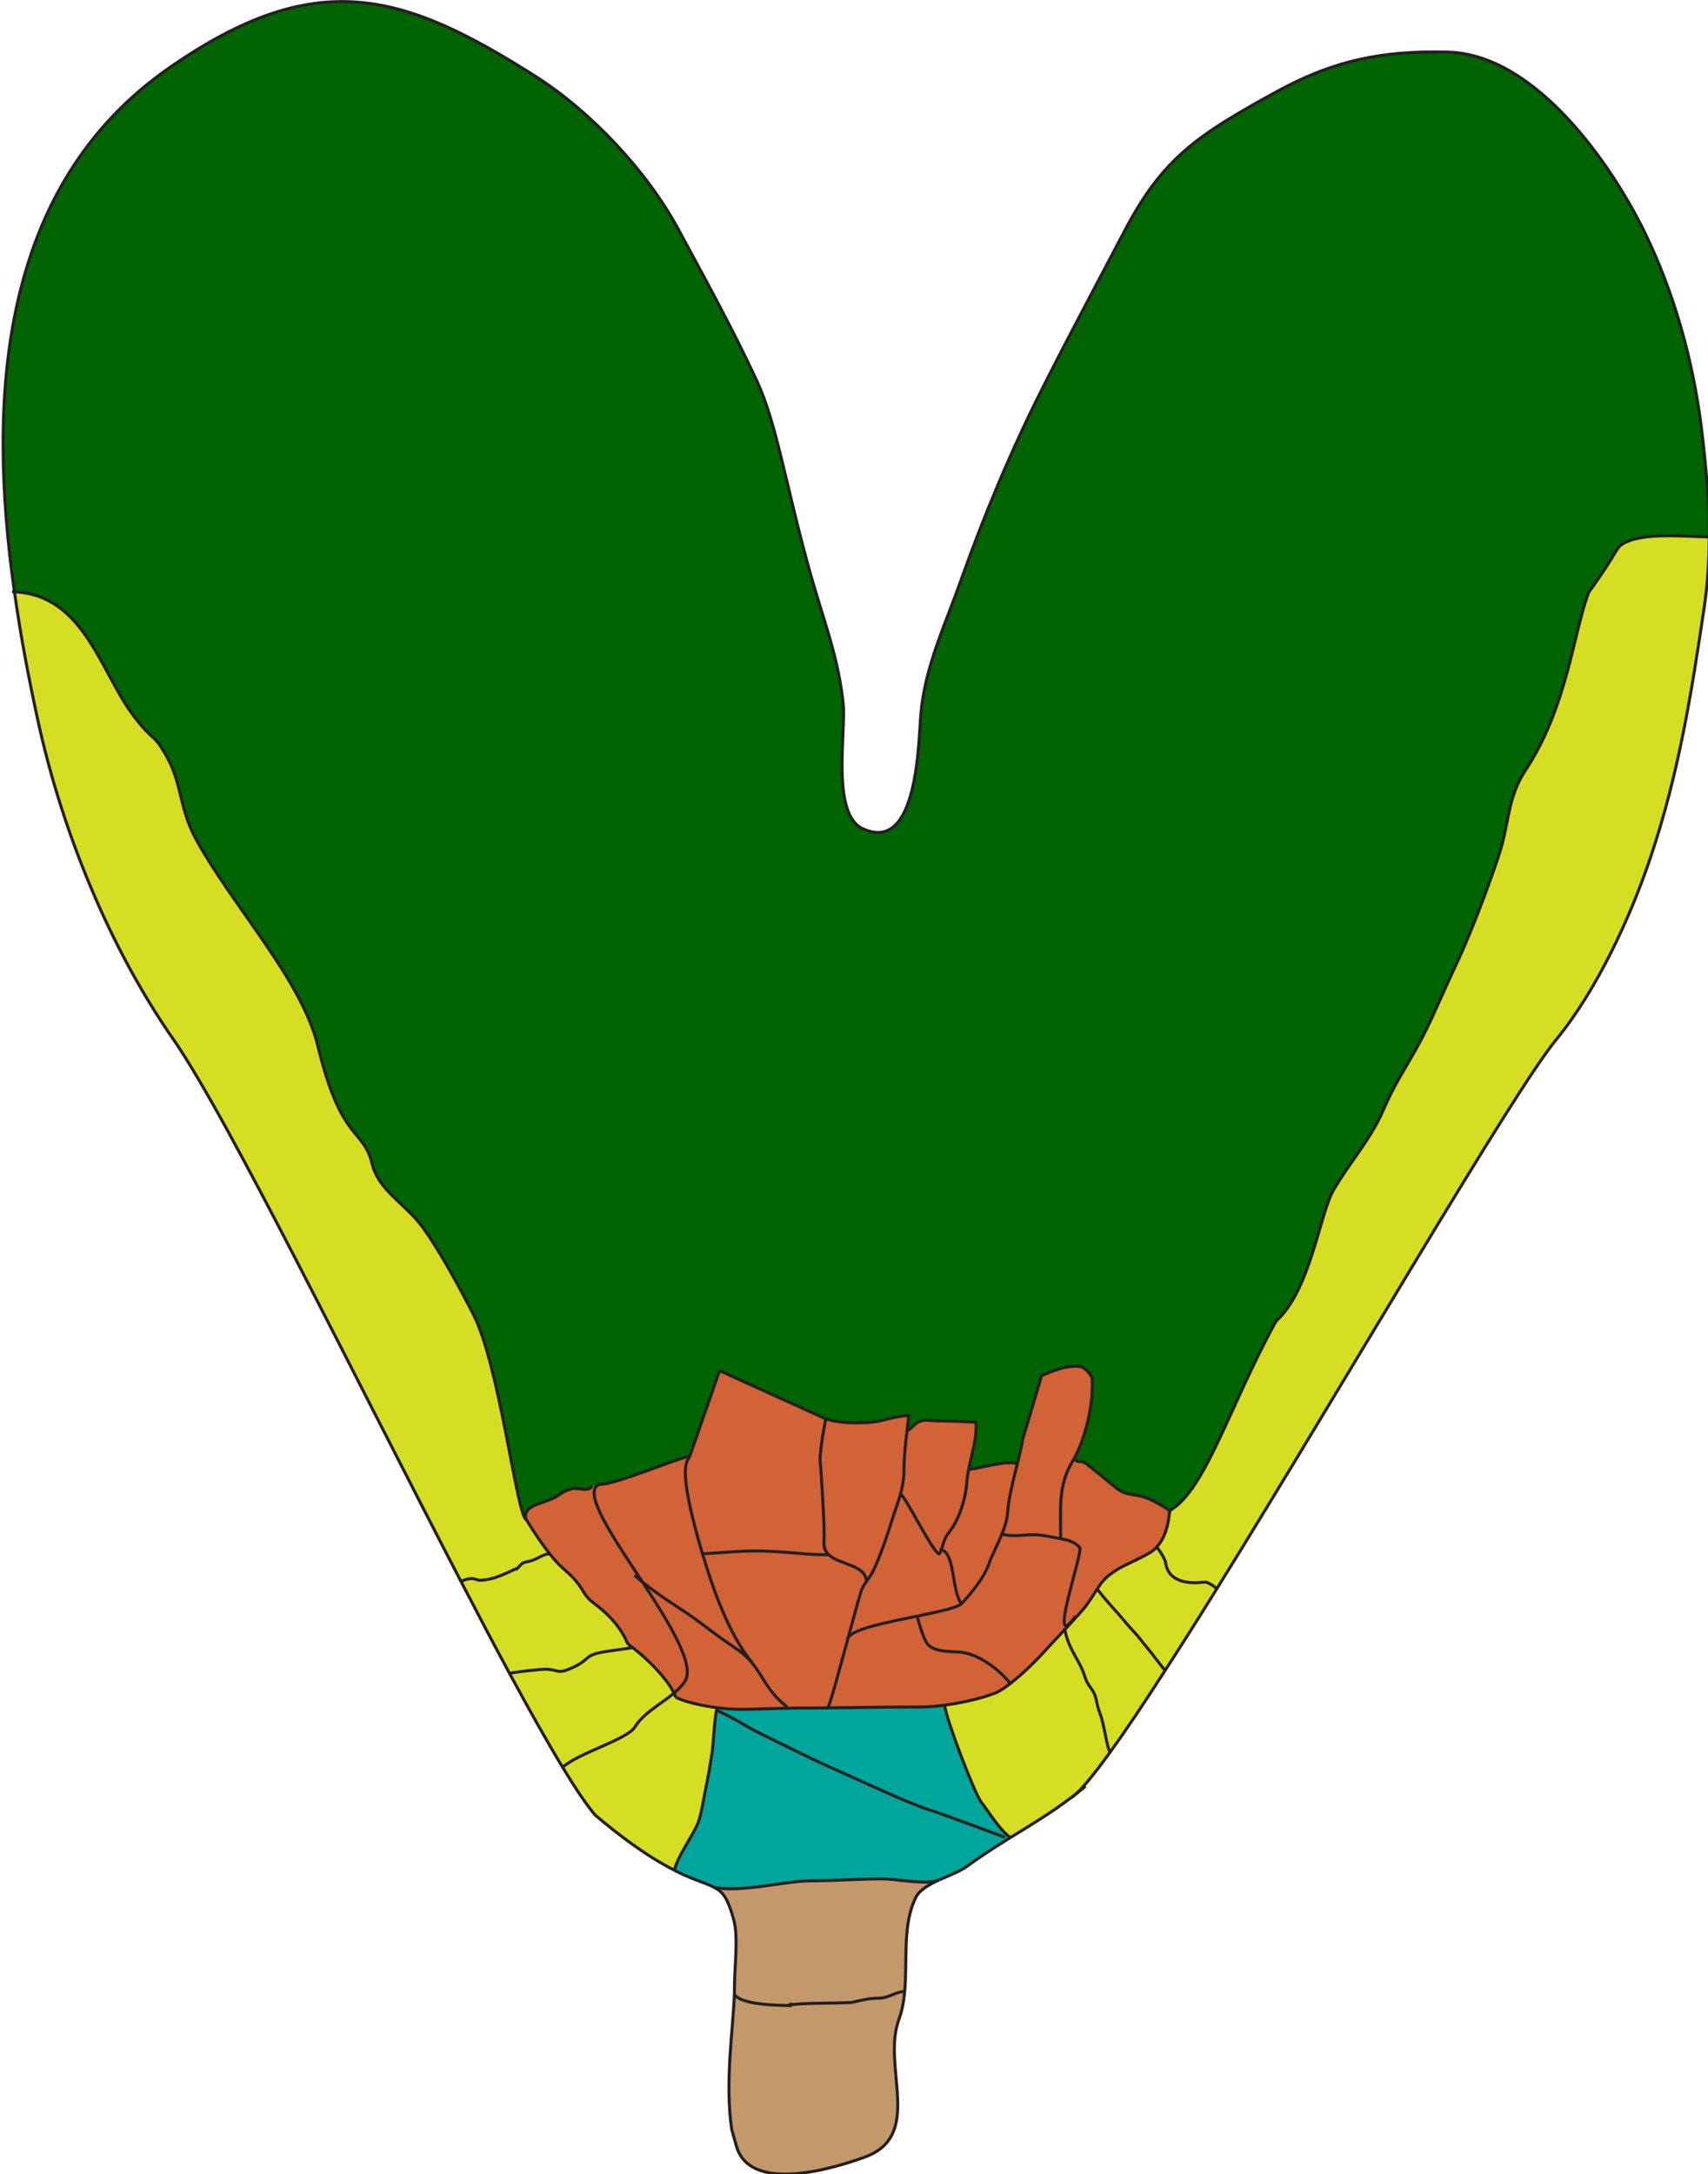 <svg xmlns="http://www.w3.org/2000/svg" width="229.55" height="292.191" viewBox="0 0 229 292" class="embryo">
    <g>
        <g>
            <g>
                <g>
                    <g>
                        <g>
                            <g>
                                <g>
                                    <g>
                                        <g class="primordia" fill="#006400">
                                            <path d="M125.867 190.835c-.7-.002-1.71-.197-2.363.002-.795.235-1.095.876-1.798 1.324l-.082-.013c.122-1.15.245-2.005.245-2.005-1.77-.03-3.553.806-5.347.906-1.993.098-3.988.09-5.814-.486l-14.267-6.477-4.01 11.523c-.938-.064-10.33 3.936-12.098 3.74-.203.07-.358.176-.476.32l-.5-.122c-.584.958-1.864.17-2.778.406-.916.233-1.308.54-2.07 1.047-1.524.967-4.41 1.003-4.12 2.938 0 0 .037.06.095.166-1.256-.42-3.552-20.608-7.11-27.577-1.768-3.45-4.667-8.838-6.957-11.897-2.34-3.084-5.762-4.748-6.652-8.36-1.203-4.86-4.096-2.732-7.275-15.78-2.173-8.96-11.44-18.75-16.39-27.827-2.217-4.068-1.85-7.367-3.864-10.983-1.922-3.426-1.572-1.74-4.41-5.42-4.497-5.843-6.665-16.358-16.09-16.774-3.686-25.95-2.068-54.422 20.69-70.3 19.816-13.835 31.507-10.23 49.258 1.046 7.506 4.765 15 12.76 19.21 20.552 3.63 6.72 7.25 13.286 10.473 20.194 2.792 5.97 3.83 13.702 7.25 25.99 1.66 5.966 3.813 11.326 4.43 17.562.377 3.8-1.624 14.782 2.595 16.757 7.524 3.52 7.5-11.805 7.847-15.52.583-6.312 3.25-11.833 5.362-17.796 3.002-8.487 6.823-17.648 10.937-25.774 3.734-7.405 7.332-14.075 11.05-21.183 5.12-9.76 9.76-12.84 20.266-18.615C178.86 8.13 185.323 6.776 194.26 7c11.883.285 22.126 15.34 26.472 24.284 3.83 7.884 6.453 16.88 7.616 26.44.597 4.953 1.017 9.714 1.01 14.38h-.01c-3.04 0-8.817-.688-11.565.915-1.047.614-.633 1.078-4.595 6.512-2.075 5.44-2.885 15.42-8.462 23.85-2.52 3.824-2.2 7.137-3.556 11.286-1.25 3.865-3.865 10.776-5.565 14.378-2.61 5.545-3.604 8.235-5.565 11.753-1.84 3.282-2.973 4.867-4.484 8.362-1.71 3.936-4.464 6.903-6.652 10.67-1.864 3.198-3.09 13.45-7.736 17.62-6.337 11.575-9.442 22.65-14.26 25.433 0 0-2.39-1.625-3.813-1.927-1.294-.29-2.28-.235-3.297-1.068-.958-.788-3.93-3.173-4.13-3.33-.663-.488-1.342.02-1.55-.753 1.42-2.63 2.624-7.206 2.355-10.768 0 0-.506-1.12-1.432-1.455-.473-.167-1.576-.055-2.077.04-1.354.255-3.268 1.14-3.268 1.14l-2.55 8.593c-.11.808-.387 1.957-.713 3.25-1.338-.598-5.51.74-6.53.736.423-2.1 1.19-4.46.96-6.336 0 0-3.37-.167-4.995-.173"/>
                                        </g>
                                    </g>
                                </g>
                            </g>
                            <g>
                                <g class="hypophysis" fill="#00a69c">
                                    <path d="M135.42 246.72l.058.095-.476.296-.21-.345c-1.268-.466-8.82-3.285-10.066-3.658-1.043-.277-4.456-1.714-5.724-2.3-2.76-1.246-5.498-2.455-8.234-3.7-2.727-1.235-5.168-2.49-7.832-3.782-1.327-.647-2.097-1.04-3.164-1.674-1.064-.63-2.43-1.375-3.732-1.96.026-.108.05-.214.074-.297v-.036c1.09.135 2.123.21 2.94.213 2.187.008 4.3-.112 6.46-.14.583-.023 1.163-.033 1.758-.03 1.245.005 2.49-.003 3.727-.02 4.12-.03 8.213-.135 12.368-.12.926.005 2.09-.086 3.313-.246l.013.082c.122 1.627 3.956 11.694 4.876 12.91.955 1.237 2.594 3.867 3.85 4.715"/>
                                    <path d="M134.79 246.766l.212.346c-1.748 1.084-3.498 2.217-5.248 3.493-.928.695-2.414 1.248-3.783 1.873-.01 0-.033.012-.045.012-1.64.717-5.72-.14-7.5-.15-3.336-.01-6.472.274-9.713.26-3.323-.012-9.43 1.637-13 .876-.63-.335-1.447-.61-2.55-1.043-.936-.36-1.86-.777-2.772-1.233v-.012c.29-1.708 2.654-4.916 3.194-6.445.517-1.434.69-3.13 1.065-4.84.325-1.54.556-3.01.787-4.472.17-1.09.3-4.352.602-5.74 1.303.586 2.667 1.327 3.732 1.96 1.067.635 1.836 1.03 3.164 1.676 2.664 1.292 5.105 2.547 7.83 3.78 2.738 1.246 5.476 2.456 8.236 3.7 1.268.586 4.68 2.024 5.724 2.302 1.245.37 8.797 3.19 10.065 3.658"/>
                                </g>
                            </g>
                            <g>
                                <g class="suspensor" fill="#c3996b">
                                    <path d="M118.424 252.34c1.78.007 5.86.867 7.502.148-1.37.637-2.604 1.332-3.096 2.304-1.853 3.648-1.137 8.412-1.52 12.67-1.213.03-2.07.86-3.388.903-1.388.052-1.115-.006-3.787.578-2.66.143-5.427.026-8.135.288.014-.142-.046-.033-.07.013h-.012c0 .012 0 .012.012 0 .024 0 .048-.012.07-.012 0 .037 0 .073-.01.133-1.673-.042-6.732-.074-7.556-1.537.013-.39.015-.76.017-1.117 0-2.528.547-6.562-.108-8.915-.785-2.77-1.34-3.65-2.63-4.32 3.57.762 9.678-.887 13-.875 3.24.012 6.377-.273 9.712-.26"/>
                                    <path d="M121.31 267.463c-.114 1.318-.343 2.576-.774 3.75-2.353 6.34 3.393 15.573-4.56 18.486-3.565 1.302-15.557 5.198-17.31-1.623l-.587-2.08c-.937-6.33.18-13.293.355-18.17.823 1.462 5.882 1.494 7.555 1.537.01-.06.01-.097.01-.133 2.71-.26 5.475-.142 8.135-.286 2.672-.585 2.4-.525 3.787-.58 1.318-.043 2.176-.87 3.387-.9"/>
                                </g>
                            </g>
                            <g>
                                <path d="M113.73 219.906c-.036.12-.06.237-.096.356-.012-.12.012-.237.096-.356" fill="#1b75bb"/>
                            </g>
                            <g>
                                <path d="M105.93 269.244c.024-.046.084-.155.07-.012-.024 0-.046.012-.07.012" fill="#1b75bb"/>
                            </g>
                            <g>
                                <path d="M105.93 269.244c-.012.012-.012.012-.012 0h.012z" fill="#1b75bb"/>
                            </g>
                            <g>
                                <g class="unspecified" fill="#d16336">
                                    <path d="M134.38 205.99c-.55 1.398-1.305 2.784-1.737 4.006-.673 1.884-2.224 3.79-3.688 5.374-1.36-1.535-.83-6.756-2.727-7.238.324-.902.362-1.483 1.017-2.3 1.336-1.668 2.262-4.48 2.4-6.72.04-.56.135-1.152.256-1.77 1.024.005 5.194-1.33 6.532-.732-.53 2.146-1.18 4.66-1.306 6.58-.064.916-.363 1.864-.747 2.8"/>
                                    <path d="M96.443 184.085l14.268 6.477s-1.03 5.053-.702 6.278c0 0 .61 8.31.46 10.256-.05.772.21 1.306.66 1.726-2.922-.012-4.855-.318-7.656-.458-3.443-.215-5.948.142-9.32.32-3.61-12.157-1.97-12.4-1.72-13.075l4.01-11.525z"/>
                                    <path d="M146.473 185.038c.27 3.562-.934 8.138-2.357 10.768-.084.143-.154.286-.24.416-2.018 3.327-1.602 6.44-1.618 10.356l-.012.07c-.118-.023-.25-.047-.368-.072-1.078-.192-2.123-.446-3.238-.452-1.27-.016-3.1.356-4.26-.134.383-.936.682-1.885.746-2.8.127-1.92.776-4.435 1.306-6.582.327-1.292.605-2.443.713-3.25l2.55-8.595s1.916-.884 3.268-1.14c.5-.092 1.605-.206 2.08-.04.924.336 1.43 1.455 1.43 1.455"/>
                                    <path d="M144.818 207.847c.46.524-3.74 12.544-1.346 10.18l.06.06c-.24.26-.476.518-.715.78-1.227 1.3-2.47 2.613-2.99 3.206-.61.697-2.565 2.66-4.327 4.03-1.62-2.013-4.412-4.064-6.905-4.23-1.15-.073-3.407-.01-4.22-1.072-.555-.712-1.13-2.72-1.353-3.613l-.022-.13c2.887-.593 5.453-1.142 5.955-1.686 1.464-1.584 3.015-3.49 3.686-5.373.433-1.222 1.187-2.608 1.74-4.006 1.16.49 2.99.12 4.26.135 1.115.006 2.16.257 3.24.452l.366.073c.997.193 1.887.4 2.572 1.197"/>
                                    <path d="M143.472 218.026c-2.395 2.365 1.806-9.655 1.346-10.18-.685-.797-1.575-1.002-2.57-1.197l.01-.07c.015-3.92-.4-7.03 1.62-10.358.082-.13.155-.273.24-.416.208.774.887.266 1.55.754.2.157 3.172 2.54 4.13 3.33 1.017.834 2.003.778 3.297 1.068 1.422.303 3.813 1.926 3.813 1.926-.173 1.708-.5 3.558-1.788 4.93-.118.13-.25.26-.392.38-.69.615-3.77 1.967-4.508 2.39-1.784 1.04-2.31 1.69-3.06 2.837-.36.56-.767 1.223-1.386 2.11-.323.45-1.217 1.455-2.242 2.556l-.06-.06z"/>
                                    <path d="M116.524 191.048c1.794-.1 3.576-.936 5.346-.906 0 0-.123.856-.245 2.005-.197 1.567-.408 3.69-.412 5.045.006 1.412-.19 2.503-.488 3.547-.302 1.09-.72 2.12-1.105 3.377-.603 1.968-1.575 4.825-2.483 6.744-.288.605-.635 1.055-.97 1.542-.085-2.268-3.563-2.198-5.03-3.58h-.01c-.45-.418-.71-.953-.66-1.726.15-1.945-.458-10.256-.458-10.256-.33-1.226.7-6.278.7-6.278 1.826.576 3.82.584 5.814.486"/>
                                    <path d="M116.17 212.4s-.013 0 0 .013c-.252.344-.48.71-.66 1.15-.18.47-.936 3.248-1.78 6.342-.084.118-.108.24-.096.357v.01c-1.097 4.008-2.3 8.444-2.634 9.095l-.002.012c-1.234.017-2.48.025-3.727.02-.592-.003-1.174.007-1.755.03v-.204c-2.308-1.74-2.965-3.487-4.17-5.18-.19-.272-.378-.51-.555-.724l.036-.024c-3.144-3.763-5.28-9.945-6.674-14.616 3.37-.174 5.877-.534 9.32-.32 2.8.144 4.733.447 7.654.46h.012c1.467 1.38 4.945 1.31 5.03 3.58"/>
                                    <path d="M120.725 200.74c.336-.582 4.856 8.897 5.322 7.854.074-.167.132-.32.18-.462 1.9.48 1.367 5.704 2.727 7.24-.5.543-3.068 1.09-5.955 1.686-3.98.802-8.577 1.712-9.268 2.85.84-3.097 1.6-5.87 1.78-6.346.18-.438.405-.805.657-1.15-.01-.01 0-.01 0-.01.332-.487.68-.937.967-1.54.91-1.92 1.88-4.777 2.483-6.744.384-1.257.804-2.288 1.105-3.38"/>
                                    <path d="M126.228 208.13c-.048.144-.108.296-.18.463-.467 1.043-4.99-8.436-5.323-7.855.3-1.043.495-2.136.49-3.548.003-1.352.213-3.476.408-5.043l.085.012c.7-.45 1-1.09 1.798-1.322.653-.2 1.66-.006 2.36-.002 1.628.006 5 .172 5 .172.228 1.877-.54 4.235-.964 6.335-.12.616-.22 1.21-.257 1.768-.138 2.243-1.064 5.053-2.4 6.72-.655.818-.694 1.4-1.017 2.3"/>
                                    <path d="M135.5 226.103c-.94.73-1.832 1.298-2.427 1.414-1.58.623-4.1 1.184-6.393 1.495-1.223.16-2.386.253-3.312.25-4.153-.017-8.25.086-12.37.118l.002-.012c.334-.653 1.537-5.087 2.634-9.095v-.012c.036-.118.06-.236.096-.355.694-1.137 5.29-2.045 9.27-2.85l.024.132c.22.892.796 2.9 1.35 3.614.816 1.06 3.072.998 4.22 1.074 2.494.165 5.287 2.216 6.906 4.23"/>
                                    <path d="M105.516 229.228v.203c-2.162.027-4.275.15-6.46.142-.82-.004-1.85-.08-2.942-.215-2.04-.268-4.26-.752-5.585-1.41-.047-.178-.12-.356-.212-.547.546-.46 1.047-.956 1.428-1.513 1.517-2.154-2.023-7.843-5.657-13.412 1.916 1.563 4.178 2.995 5.787 4.07 1.67 1.11 3.303 2.435 4.984 3.628 1.73 1.23 2.737 1.708 3.93 3.15.178.214.366.453.555.726 1.204 1.688 1.863 3.436 4.17 5.178"/>
                                    <path d="M100.826 223.298l-.036.024c-1.194-1.44-2.2-1.92-3.93-3.15-1.68-1.19-3.313-2.517-4.982-3.626-1.61-1.075-3.872-2.508-5.788-4.07-3.72-5.69-7.542-11.247-6.232-12.81.12-.14.275-.247.476-.317 1.77.195 11.162-3.804 12.1-3.742-.253.675-1.892.918 1.718 13.076 1.394 4.67 3.532 10.85 6.674 14.614"/>
                                    <path d="M86.09 212.475c3.633 5.57 7.173 11.258 5.656 13.412-.38.557-.882 1.053-1.43 1.513-.928-2.057-4.016-5.013-5.567-6.124-1.018-.74-.604-.713-1.31-1.854-.756-1.262-1.867-2.513-3.263-3.622-1.22-.978-1.338-.932-2.188-2.3-.755-1.202-1.454-1.893-2.565-2.86-.592-.512-1.207-1.215-1.798-1.952-1.44-1.822-2.75-3.952-3.128-4.57 0 0 0-.012-.013-.012l-.092-.167c-.292-1.936 2.593-1.972 4.118-2.94.762-.51 1.155-.816 2.07-1.05.914-.234 2.193.555 2.778-.405l.5.123c-1.313 1.56 2.512 7.118 6.23 12.807"/>
                                </g>
                            </g>
                            <g>
                                <g>
                                    <g>
                                        <g>
                                            <g class="protoderm" fill="#d6de23">
                                                <path d="M147.556 230.173c.565 1.438.908 4.633 1.344 5.145-1.933 2.686-3.496 4.617-4.578 5.61-.013.01-.025.023-.05.035-.19.153-.38.296-.57.448-.01.013-.023.025-.047.023-2.644 2.02-5.39 3.66-8.177 5.383l-.058-.095c-1.256-.847-2.895-3.476-3.852-4.714-.922-1.215-4.753-11.285-4.875-12.91l-.013-.084c2.293-.312 4.81-.872 6.393-1.495.593-.116 1.485-.683 2.427-1.414 1.762-1.37 3.717-3.333 4.323-4.032.525-.59 1.764-1.902 2.994-3.204.23 1.13.502 1.96 1.41 3.59.376.68.836 1.475 1.035 2.046.365.964.34 1.247 1.048 2.212.923 1.25.6 1.82 1.246 3.46"/>
                                                <path d="M229.36 72.103c-.012 3.158-.202 6.268-.654 9.364-1.694 11.413-3.398 22.362-7.265 33.8-2.69 8.005-7.2 17.745-12.628 24.36-5.94 7.253-28.453 46.17-45.594 73.775-.295-.358-1.243-.954-1.6-.92 0-.048-4.678.918-5.26-2.513.014-.512-1.093-2.213-1.238-2.155 1.288-1.372 1.615-3.222 1.788-4.93 4.818-2.784 7.923-13.858 14.26-25.432 4.647-4.17 5.872-14.423 7.736-17.62 2.188-3.768 4.94-6.735 6.652-10.67 1.51-3.496 2.644-5.08 4.484-8.364 1.96-3.52 2.956-6.21 5.565-11.754 1.7-3.602 4.316-10.513 5.565-14.378 1.356-4.15 1.037-7.462 3.556-11.287 5.577-8.43 6.387-18.407 8.462-23.848 3.962-5.434 3.548-5.898 4.595-6.513 2.748-1.604 8.526-.917 11.565-.917h.01z"/>
                                                <path d="M161.62 212.482c.355-.034 1.303.563 1.598.92-2.437 3.92-4.765 7.602-6.927 10.94-.437-.44-1.594-2.07-2.41-3.034-.944-1.12-.99-1.31-1.936-2.323-.734-.785-.828-.93-1.372-1.57-.318-.383-.85-.98-1.3-1.48-1.11-1.25-1.56-1.798-2.114-2.513.752-1.147 1.278-1.798 3.062-2.836.737-.424 3.817-1.778 4.506-2.39.145-.12.275-.25.394-.38.143-.06 1.25 1.642 1.237 2.153.58 3.432 5.262 2.464 5.262 2.512"/>
                                                <path d="M153.882 221.308c.816.964 1.973 2.596 2.41 3.036-2.794 4.345-5.3 8.098-7.39 10.975-.438-.514-.782-3.708-1.344-5.146-.647-1.64-.326-2.21-1.246-3.46-.71-.964-.683-1.247-1.05-2.212-.198-.57-.658-1.366-1.035-2.045-.908-1.63-1.178-2.46-1.41-3.59l.715-.78c1.024-1.1 1.918-2.107 2.242-2.555.618-.888 1.026-1.55 1.384-2.11.556.716 1.004 1.264 2.115 2.514.45.5.98 1.097 1.3 1.48.545.64.637.784 1.372 1.57.945 1.012.99 1.2 1.937 2.322"/>
                                                <path d="M96.04 229.69c-.3 1.388-.434 4.65-.603 5.742-.233 1.46-.464 2.93-.79 4.472-.373 1.71-.546 3.405-1.062 4.84-.54 1.528-2.903 4.737-3.196 6.444-3.85-1.948-7.437-4.705-10.655-7.41-1.135-1.335-2.622-3.537-4.368-6.418 2.074-1.926 8.657-3.716 9.708-5.422 1.135-1.858 3.467-3.048 5.24-4.538.096.19.166.37.212.548 1.328.657 3.546 1.14 5.585 1.41v.037c-.024.082-.048.19-.072.295"/>
                                                <path d="M90.317 227.4c-1.774 1.49-4.106 2.678-5.24 4.538-1.052 1.706-7.636 3.496-9.707 5.423-2.053-3.38-4.47-7.684-7.134-12.608h.012c.56-.177 4.336-.615 5.047-.564 1.412.09 1.422.612 2.933-.01 2.756-1.142 1.99-1.716 3.96-2.182 1.426-.316 3.1-.44 4.562-.72 1.55 1.112 4.637 4.067 5.567 6.124"/>
                                                <path d="M69.156 210.736c.06-.046.094-.07.12-.094-.036.024-.072.058-.12.094m.13-.106c.5-.426.49-.746 1.298-.874.57-.105 1.035-.304 1.533-.55.428-.226.965-.51 1.51-.52.592.74 1.206 1.443 1.797 1.956 1.11.966 1.81 1.657 2.564 2.858.85 1.37.968 1.322 2.187 2.3 1.397 1.11 2.508 2.36 3.263 3.62.707 1.144.293 1.118 1.31 1.857-1.46.28-3.134.404-4.56.72-1.973.466-1.204 1.04-3.96 2.18-1.51.622-1.52.102-2.933.01-.712-.05-4.49.39-5.047.566h-.012c-2.05-3.797-4.243-7.96-6.517-12.348.533-.247 1.01-.435 1.602-.373.297.024.546.18.854.193.558.05 1.2-.103 1.735-.23 1.165-.283 3.234-1.365 3.377-1.365"/>
                                                <path d="M70.5 204.116c.377.62 1.686 2.75 3.127 4.57-.547.01-1.08.294-1.51.52-.5.246-.963.445-1.532.55-.807.126-.797.448-1.298.874-.142 0-2.21 1.083-3.375 1.364-.536.128-1.177.28-1.735.23-.31-.013-.557-.168-.854-.194-.593-.06-1.07.127-1.603.374-14.01-26.917-31.277-62.237-38.63-72.807-8.654-12.437-14.957-27.99-18.2-42.84-1.2-5.5-2.317-11.32-3.15-17.27 9.425.415 11.593 10.93 16.09 16.774 2.838 3.68 2.488 1.994 4.41 5.42 2.014 3.616 1.646 6.915 3.862 10.983 4.95 9.076 14.218 18.868 16.39 27.828 3.18 13.048 6.073 10.92 7.276 15.78.89 3.612 4.313 5.276 6.652 8.36 2.29 3.06 5.19 8.447 6.957 11.897 3.558 6.97 5.854 27.158 7.11 27.577.012 0 .012.012.012.012"/>
                                            </g>
                                        </g>
                                    </g>
                                </g>
                            </g>
                            <g>
                                <path d="M69.156 210.736c.048-.036.084-.07.12-.094-.026.024-.06.048-.12.094" fill="#d6de23"/>
                            </g>
                        </g>
                    </g>
                </g>
                <g>
                    <path d="M90.39 251.188c-3.85-1.95-7.435-4.705-10.654-7.41" fill="none" stroke="#231f20" stroke-width=".402"/>
                </g>
                <g>
                    <path d="M125.925 252.49c-1.368.634-2.604 1.33-3.096 2.3-1.853 3.65-1.136 8.413-1.522 12.674-.112 1.316-.34 2.574-.773 3.747-2.353 6.343 3.393 15.577-4.56 18.49-3.565 1.304-15.556 5.2-17.31-1.622l-.587-2.08c-.936-6.33.18-13.292.356-18.172.012-.392.014-.76.016-1.115-.002-2.53.546-6.56-.11-8.913-.784-2.77-1.337-3.65-2.628-4.32-.63-.335-1.447-.612-2.55-1.042-.934-.362-1.86-.78-2.772-1.236" fill="none" stroke="#231f20" stroke-width=".402"/>
                </g>
                <g>
                    <path d="M143.655 241.435c-2.644 2.02-5.392 3.66-8.177 5.382-.152.095-.32.2-.476.295-1.748 1.085-3.497 2.218-5.247 3.492-.928.697-2.415 1.25-3.783 1.874" fill="none" stroke="#231f20" stroke-width=".402"/>
                </g>
                <g>
                    <path d="M144.274 240.963c-.19.153-.382.295-.573.448" fill="none" stroke="#231f20" stroke-width=".402"/>
                </g>
                <g>
                    <path d="M145.595 239.888c-.418.354-.846.697-1.274 1.04" fill="none" stroke="#231f20" stroke-width=".402"/>
                </g>
                <g>
                    <path d="M79.736 243.776c-1.135-1.334-2.622-3.536-4.368-6.415-2.05-3.378-4.468-7.685-7.132-12.61-2.05-3.794-4.243-7.957-6.517-12.347-14.01-26.916-31.277-62.236-38.63-72.806-8.653-12.437-14.957-27.99-18.2-42.84-1.2-5.5-2.318-11.32-3.15-17.27-3.686-25.95-2.07-54.423 20.69-70.3C42.245-4.65 53.935-1.043 71.687 10.232c7.506 4.765 15 12.76 19.21 20.55 3.63 6.722 7.248 13.287 10.475 20.196 2.788 5.97 3.827 13.702 7.246 25.99 1.663 5.963 3.812 11.325 4.43 17.56.38 3.8-1.624 14.784 2.595 16.758 7.524 3.52 7.5-11.804 7.847-15.52.583-6.31 3.25-11.832 5.362-17.795 3-8.487 6.823-17.648 10.937-25.774 3.734-7.405 7.332-14.075 11.053-21.183 5.116-9.76 9.757-12.84 20.262-18.616C178.86 8.13 185.323 6.777 194.26 7c11.882.285 22.128 15.34 26.474 24.284 3.827 7.883 6.45 16.88 7.614 26.44.596 4.953 1.016 9.714 1.012 14.38-.012 3.157-.203 6.265-.655 9.363-1.693 11.413-3.397 22.362-7.264 33.8-2.69 8.005-7.2 17.745-12.628 24.358-5.94 7.255-28.453 46.173-45.594 73.777-2.437 3.92-4.765 7.602-6.927 10.94-2.794 4.346-5.3 8.1-7.388 10.976-1.935 2.686-3.496 4.617-4.58 5.61-.013.01-.025.023-.047.035-.215.19-.406.33-.572.448-.012.013-.025.026-.05.024" fill="none" stroke="#231f20" stroke-width=".402"/>
                </g>
                <g>
                    <path d="M75.37 237.36c2.072-1.926 8.656-3.716 9.706-5.42 1.134-1.862 3.466-3.05 5.24-4.54.548-.46 1.05-.958 1.43-1.512 1.517-2.156-2.023-7.844-5.657-13.412-3.718-5.69-7.543-11.247-6.23-12.81.118-.14.272-.247.475-.317.107-.05.225-.074.356-.096" fill="none" stroke="#231f20" stroke-width=".402"/>
                </g>
                <g>
                    <path d="M95.712 253.477c3.57.76 9.677-.888 13-.876 3.24.013 6.377-.272 9.712-.258 1.78.006 5.86.866 7.5.147.013 0 .038-.013.05-.013" fill="none" stroke="#231f20" stroke-width=".402"/>
                </g>
                <g>
                    <path d="M105.93 269.244c.024 0 .046-.012.07-.012 2.708-.26 5.475-.145 8.133-.287 2.674-.585 2.4-.527 3.79-.58 1.317-.043 2.174-.87 3.386-.9h.01" fill="none" stroke="#231f20" stroke-width=".402"/>
                </g>
                <g>
                    <path d="M105.93 269.244c-.012.012-.012.012-.012 0h.012z" fill="none" stroke="#231f20" stroke-width=".402"/>
                </g>
                <g>
                    <path d="M98.434 267.826c.826 1.465 5.882 1.495 7.556 1.537.012-.06.012-.095.012-.13.012-.143-.048-.037-.072.01" fill="none" stroke="#231f20" stroke-width=".402"/>
                </g>
                <g>
                    <path d="M90.528 227.947c1.328.657 3.546 1.14 5.585 1.41 1.093.135 2.124.21 2.943.213 2.186.008 4.297-.114 6.46-.14.582-.022 1.162-.033 1.755-.03 1.25.006 2.494-.003 3.728-.02 4.12-.033 8.217-.135 12.37-.12.927.005 2.09-.088 3.314-.248 2.292-.312 4.81-.872 6.39-1.495" fill="none" stroke="#231f20" stroke-width=".402"/>
                </g>
                <g>
                    <path d="M95.993 229.666c.012.012.036.012.046.024 1.303.587 2.667 1.328 3.732 1.96 1.067.634 1.836 1.03 3.164 1.674 2.664 1.292 5.105 2.548 7.83 3.78 2.737 1.247 5.476 2.456 8.236 3.702 1.268.587 4.68 2.023 5.724 2.3 1.245.374 8.797 3.193 10.065 3.66" fill="none" stroke="#231f20" stroke-width=".402"/>
                </g>
                <g>
                    <path d="M90.39 251.2v-.012c.293-1.708 2.654-4.916 3.194-6.445.517-1.434.69-3.13 1.065-4.84.325-1.54.556-3.01.787-4.472.17-1.09.3-4.352.604-5.74.025-.107.05-.213.074-.296" fill="none" stroke="#231f20" stroke-width=".402"/>
                </g>
                <g>
                    <path d="M135.42 246.72c-1.256-.847-2.895-3.477-3.85-4.714-.92-1.216-4.755-11.283-4.877-12.91" fill="none" stroke="#231f20" stroke-width=".402"/>
                </g>
                <g>
                    <path d="M105.516 229.228c-2.308-1.742-2.967-3.49-4.17-5.18-.19-.272-.378-.51-.557-.726-1.193-1.44-2.2-1.92-3.93-3.15-1.68-1.192-3.314-2.516-4.983-3.627-1.61-1.075-3.87-2.507-5.788-4.07-.37-.297-.722-.597-1.054-.906" fill="none" stroke="#231f20" stroke-width=".402"/>
                </g>
                <g>
                    <path d="M148.913 235.33s0-.012-.012-.012c-.437-.512-.78-3.707-1.343-5.145-.647-1.64-.324-2.21-1.246-3.46-.708-.964-.682-1.247-1.047-2.212-.2-.57-.66-1.365-1.037-2.044-.908-1.63-1.177-2.46-1.41-3.59-.022-.07-.034-.142-.047-.213" fill="none" stroke="#231f20" stroke-width=".402"/>
                </g>
                <g>
                    <path d="M156.304 224.355l-.012-.012c-.438-.442-1.595-2.07-2.41-3.036-.945-1.12-.99-1.31-1.938-2.322-.733-.786-.827-.93-1.372-1.573-.317-.382-.85-.976-1.3-1.477-1.11-1.25-1.558-1.798-2.113-2.513-.013-.024-.037-.058-.06-.082" fill="none" stroke="#231f20" stroke-width=".402"/>
                </g>
                <g>
                    <path d="M68.248 224.752c.56-.177 4.335-.613 5.047-.563 1.412.088 1.422.61 2.933-.013 2.756-1.14 1.987-1.713 3.96-2.18 1.426-.315 3.1-.44 4.56-.72" fill="none" stroke="#231f20" stroke-width=".402"/>
                </g>
                <g>
                    <path d="M69.288 210.63c.5-.426.49-.747 1.298-.874.568-.104 1.032-.303 1.533-.55.427-.225.96-.51 1.507-.52.05 0 .085.003.12.003" fill="none" stroke="#231f20" stroke-width=".402"/>
                </g>
                <g>
                    <path d="M69.156 210.736c.048-.036.084-.07.12-.094" fill="none" stroke="#231f20" stroke-width=".402"/>
                </g>
                <g>
                    <path d="M69.275 210.642c-.024.024-.058.046-.12.094-.023.025-.06.047-.093.07" fill="none" stroke="#231f20" stroke-width=".402"/>
                </g>
                <g>
                    <path d="M69.275 210.642c.012 0 .012-.012.012-.012" fill="none" stroke="#231f20" stroke-width=".402"/>
                </g>
                <g>
                    <path d="M61.72 212.404c.535-.247 1.01-.434 1.602-.374.298.026.547.18.856.193.557.05 1.2-.102 1.734-.23 1.165-.28 3.232-1.365 3.377-1.363" fill="none" stroke="#231f20" stroke-width=".402"/>
                </g>
                <g>
                    <path d="M70.5 204.117c.377.62 1.687 2.748 3.127 4.57.59.74 1.205 1.44 1.798 1.955 1.11.965 1.81 1.656 2.564 2.857.848 1.37.967 1.32 2.186 2.3 1.397 1.108 2.508 2.36 3.26 3.622.71 1.14.294 1.115 1.313 1.856 1.55 1.11 4.636 4.064 5.566 6.12.094.192.165.37.21.55" fill="none" stroke="#231f20" stroke-width=".402"/>
                </g>
                <g>
                    <path d="M79.36 199.546c-.585.96-1.864.17-2.778.406-.915.233-1.308.54-2.07 1.047-1.523.967-4.407 1.003-4.118 2.94 0 0 .034.058.092.166" fill="none" stroke="#231f20" stroke-width=".402"/>
                </g>
                <g>
                    <path d="M100.826 223.298c-3.142-3.763-5.28-9.945-6.674-14.613-3.61-12.16-1.97-12.402-1.718-13.077" fill="none" stroke="#231f20" stroke-width=".402"/>
                </g>
                <g>
                    <path d="M94.15 208.684c3.374-.177 5.88-.534 9.32-.32 2.8.14 4.736.445 7.655.457" fill="none" stroke="#231f20" stroke-width=".402"/>
                </g>
                <g>
                    <path d="M116.17 212.4c.332-.485.678-.935.965-1.54.91-1.918 1.883-4.775 2.483-6.744.386-1.256.806-2.286 1.107-3.377.3-1.046.495-2.137.49-3.55.003-1.353.214-3.477.408-5.044.125-1.15.246-2.005.246-2.005-1.77-.03-3.553.807-5.345.907-1.995.1-3.99.093-5.814-.486 0 0-1.028 5.056-.7 6.28 0 0 .608 8.31.457 10.255-.05.774.21 1.308.66 1.726h.01c1.468 1.383 4.946 1.313 5.032 3.58" fill="none" stroke="#231f20" stroke-width=".402"/>
                </g>
                <g>
                    <path d="M116.17 212.4s-.013 0 0 .013" fill="none" stroke="#231f20" stroke-width=".402"/>
                </g>
                <g>
                    <path d="M113.633 220.262c.036-.12.06-.237.096-.356.843-3.095 1.6-5.87 1.78-6.344.18-.438.407-.806.658-1.15" fill="none" stroke="#231f20" stroke-width=".402"/>
                </g>
                <g>
                    <path d="M111 229.368c.335-.653 1.538-5.087 2.633-9.095" fill="none" stroke="#231f20" stroke-width=".402"/>
                </g>
                <g>
                    <path d="M121.707 192.16c.7-.448 1-1.09 1.798-1.324.653-.2 1.66-.004 2.36-.002 1.628.006 5 .175 5 .175.228 1.873-.54 4.234-.963 6.333-.12.617-.22 1.21-.257 1.768-.14 2.243-1.065 5.054-2.4 6.72-.656.82-.694 1.4-1.018 2.302-.048.142-.108.295-.18.462-.467 1.042-4.99-8.436-5.322-7.856-.012.025-.012.047-.014.083" fill="none" stroke="#231f20" stroke-width=".402"/>
                </g>
                <g>
                    <path d="M129.9 197.344c1.022.004 5.192-1.334 6.532-.735" fill="none" stroke="#231f20" stroke-width=".402"/>
                </g>
                <g>
                    <path d="M134.33 205.966c.013.012.037.012.047.024 1.163.49 2.992.12 4.263.135 1.115.006 2.158.26 3.24.452.115.024.246.048.364.072 1 .194 1.887.4 2.574 1.196.46.525-3.74 12.545-1.346 10.18.215-.213.478-.532.812-.994" fill="none" stroke="#231f20" stroke-width=".402"/>
                </g>
                <g>
                    <path d="M123.023 217.187c.223.892.796 2.9 1.35 3.614.816 1.06 3.072.998 4.223 1.074 2.493.165 5.286 2.216 6.903 4.23" fill="none" stroke="#231f20" stroke-width=".402"/>
                </g>
                <g>
                    <path d="M126.014 208.095c.072 0 .155.012.213.036 1.898.483 1.368 5.705 2.726 7.242" fill="none" stroke="#231f20" stroke-width=".402"/>
                </g>
                <g>
                    <path d="M80.086 199.252c.046.06.13.084.25.096 1.767.197 11.16-3.803 12.097-3.738" fill="none" stroke="#231f20" stroke-width=".402"/>
                </g>
                <g>
                    <path d="M155.12 207.815c.144-.058 1.253 1.643 1.24 2.154.58 3.43 5.26 2.464 5.26 2.512.356-.034 1.304.562 1.6.92" fill="none" stroke="#231f20" stroke-width=".402"/>
                </g>
                <g>
                    <path d="M144.116 195.807c.21.77.888.265 1.55.753.204.157 3.173 2.542 4.13 3.33 1.018.833 2.004.777 3.298 1.068 1.423.3 3.815 1.925 3.815 1.925-.175 1.71-.503 3.56-1.79 4.932-.12.13-.25.26-.392.38-.692.612-3.77 1.966-4.51 2.39-1.783 1.04-2.307 1.69-3.06 2.837-.36.556-.766 1.22-1.385 2.107-.323.45-1.217 1.456-2.242 2.555l-.714.78c-1.227 1.3-2.467 2.615-2.99 3.206-.61.7-2.565 2.663-4.327 4.033-.94.73-1.833 1.298-2.427 1.414" fill="none" stroke="#231f20" stroke-width=".402"/>
                </g>
                <g>
                    <path d="M142.258 206.578c.014-3.918-.4-7.03 1.62-10.356.082-.13.154-.274.238-.414 1.423-2.63 2.626-7.21 2.357-10.77 0 0-.506-1.118-1.433-1.453-.474-.17-1.577-.054-2.077.038-1.354.257-3.268 1.14-3.268 1.14l-2.55 8.596c-.11.804-.388 1.956-.713 3.25-.53 2.145-1.18 4.658-1.308 6.58-.062.915-.362 1.863-.745 2.8-.554 1.398-1.307 2.784-1.74 4.005-.67 1.885-2.22 3.79-3.688 5.374-.5.544-3.065 1.092-5.952 1.687-3.98.804-8.577 1.712-9.27 2.85-.084.117-.108.236-.098.354v.013" fill="none" stroke="#231f20" stroke-width=".402"/>
                </g>
                <g>
                    <path d="M92.434 195.608l4.01-11.524" fill="none" stroke="#231f20" stroke-width=".402"/>
                </g>
                <g>
                    <path d="M96.443 184.085l14.268 6.477" fill="none" stroke="#231f20" stroke-width=".402"/>
                </g>
                <g>
                    <path d="M213.187 79.532c3.962-5.434 3.548-5.898 4.595-6.51 2.748-1.606 8.526-.917 11.565-.917" fill="none" stroke="#231f20" stroke-width=".402"/>
                </g>
                <g>
                    <path d="M156.91 202.884c4.817-2.782 7.922-13.858 14.26-25.43 4.644-4.173 5.87-14.425 7.734-17.623 2.187-3.764 4.942-6.733 6.653-10.667 1.51-3.495 2.644-5.082 4.484-8.363 1.96-3.518 2.957-6.21 5.566-11.755 1.7-3.602 4.314-10.51 5.563-14.376 1.357-4.152 1.038-7.465 3.557-11.288 5.575-8.432 6.385-18.41 8.46-23.85" fill="none" stroke="#231f20" stroke-width=".402"/>
                </g>
                <g>
                    <path d="M1.42 79.474c.106 0 .213 0 .32.012 9.424.416 11.59 10.93 16.092 16.775 2.834 3.682 2.485 1.994 4.405 5.42 2.017 3.618 1.648 6.914 3.864 10.985 4.953 9.074 14.22 18.868 16.394 27.826 3.178 13.048 6.07 10.922 7.275 15.782.887 3.61 4.31 5.276 6.648 8.357 2.293 3.06 5.192 8.447 6.96 11.897 3.557 6.97 5.852 27.16 7.11 27.58.01 0 .01.01.01.01" fill="none" stroke="#231f20" stroke-width=".402"/>
                </g>
            </g>
        </g>
    </g>
</svg>
